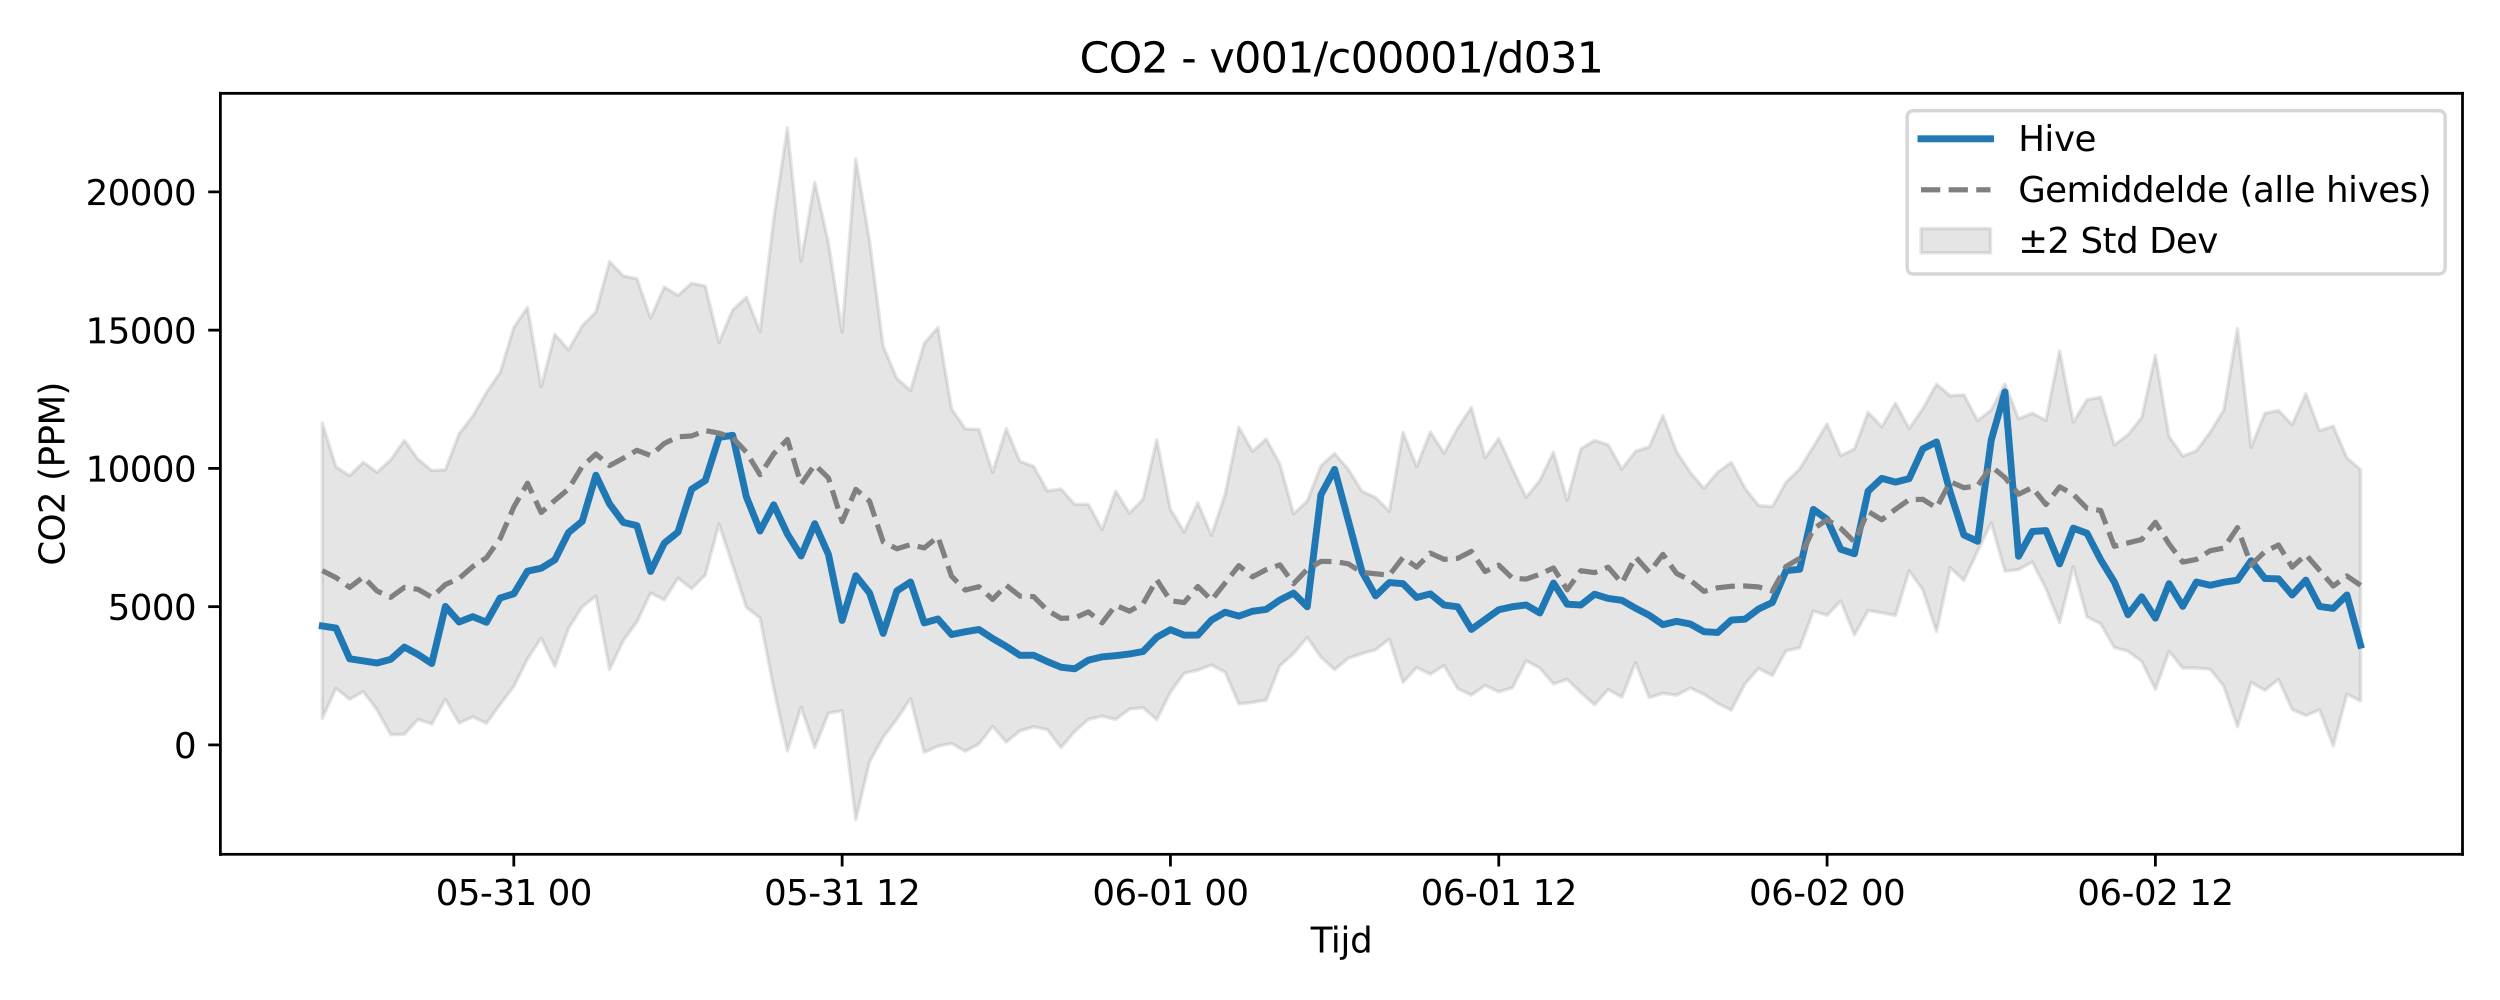<?xml version="1.0" encoding="utf-8" standalone="no"?>
<!DOCTYPE svg PUBLIC "-//W3C//DTD SVG 1.1//EN"
  "http://www.w3.org/Graphics/SVG/1.1/DTD/svg11.dtd">
<svg xmlns:xlink="http://www.w3.org/1999/xlink" width="720pt" height="288pt" viewBox="0 0 720 288" xmlns="http://www.w3.org/2000/svg" version="1.1">
 <defs>
  <style type="text/css">*{stroke-linejoin: round; stroke-linecap: butt}</style>
 </defs>
 <g id="figure_1">
  <g id="patch_1">
   <path d="M 0 288 
L 720 288 
L 720 0 
L 0 0 
z
" style="fill: #ffffff"/>
  </g>
  <g id="axes_1">
   <g id="patch_2">
    <path d="M 63.47 246.04 
L 709.2 246.04 
L 709.2 26.88 
L 63.47 26.88 
z
" style="fill: #ffffff"/>
   </g>
   <g id="FillBetweenPolyCollection_1">
    <defs>
     <path id="md2791e93a8" d="M 92.821 -166.185 
L 92.821 -81.112 
L 96.761 -89.747 
L 100.701 -86.605 
L 104.641 -88.816 
L 108.58 -83.571 
L 112.52 -76.383 
L 116.46 -76.519 
L 120.4 -80.82 
L 124.34 -79.477 
L 128.279 -86.599 
L 132.219 -79.742 
L 136.159 -81.551 
L 140.099 -79.695 
L 144.039 -85.127 
L 147.978 -90.304 
L 151.918 -98.219 
L 155.858 -104.205 
L 159.798 -96.044 
L 163.737 -107.08 
L 167.677 -113.195 
L 171.617 -116.335 
L 175.557 -95.151 
L 179.497 -103.497 
L 183.436 -108.905 
L 187.376 -117.235 
L 191.316 -115.233 
L 195.256 -121.488 
L 199.195 -118.427 
L 203.135 -122.42 
L 207.075 -137.067 
L 211.015 -125.183 
L 214.955 -113.085 
L 218.894 -110.001 
L 222.834 -89.713 
L 226.774 -71.7 
L 230.714 -84.316 
L 234.653 -72.768 
L 238.593 -82.601 
L 242.533 -83.304 
L 246.473 -51.922 
L 250.413 -68.562 
L 254.352 -75.65 
L 258.292 -80.87 
L 262.232 -86.763 
L 266.172 -71.301 
L 270.111 -73.111 
L 274.051 -73.869 
L 277.991 -71.629 
L 281.931 -73.724 
L 285.871 -78.782 
L 289.81 -74.279 
L 293.75 -77.502 
L 297.69 -78.667 
L 301.63 -77.838 
L 305.57 -72.668 
L 309.509 -77.336 
L 313.449 -80.811 
L 317.389 -81.745 
L 321.329 -80.799 
L 325.268 -83.781 
L 329.208 -84.152 
L 333.148 -80.753 
L 337.088 -88.667 
L 341.028 -94.09 
L 344.967 -94.985 
L 348.907 -96.492 
L 352.847 -94.39 
L 356.787 -85.267 
L 360.726 -85.727 
L 364.666 -86.34 
L 368.606 -96.282 
L 372.546 -99.778 
L 376.486 -104.398 
L 380.425 -98.752 
L 384.365 -95.131 
L 388.305 -98.405 
L 392.245 -99.74 
L 396.184 -100.87 
L 400.124 -103.971 
L 404.064 -91.457 
L 408.004 -95.737 
L 411.944 -93.824 
L 415.883 -96.32 
L 419.823 -89.676 
L 423.763 -87.791 
L 427.703 -90.602 
L 431.642 -88.768 
L 435.582 -89.904 
L 439.522 -97.682 
L 443.462 -95.595 
L 447.402 -91.046 
L 451.341 -92.357 
L 455.281 -88.549 
L 459.221 -85.011 
L 463.161 -89.403 
L 467.1 -87.203 
L 471.04 -97.173 
L 474.98 -87.071 
L 478.92 -88.318 
L 482.86 -87.76 
L 486.799 -89.848 
L 490.739 -88.032 
L 494.679 -85.446 
L 498.619 -83.454 
L 502.559 -91.096 
L 506.498 -95.494 
L 510.438 -93.433 
L 514.378 -100.579 
L 518.318 -101.437 
L 522.257 -112.008 
L 526.197 -110.781 
L 530.137 -114.923 
L 534.077 -105.139 
L 538.017 -112.174 
L 541.956 -111.524 
L 545.896 -110.764 
L 549.836 -123.637 
L 553.776 -118.122 
L 557.715 -106.09 
L 561.655 -124.502 
L 565.595 -120.823 
L 569.535 -129.225 
L 573.475 -137.452 
L 577.414 -123.492 
L 581.354 -123.935 
L 585.294 -126.158 
L 589.234 -118.444 
L 593.173 -108.688 
L 597.113 -124.797 
L 601.053 -110.328 
L 604.993 -108.349 
L 608.933 -101.485 
L 612.872 -100.472 
L 616.812 -97.515 
L 620.752 -89.475 
L 624.692 -100.364 
L 628.631 -95.615 
L 632.571 -95.595 
L 636.511 -95.281 
L 640.451 -90.403 
L 644.391 -78.691 
L 648.33 -91.437 
L 652.27 -89.209 
L 656.21 -92.32 
L 660.15 -83.673 
L 664.09 -81.907 
L 668.029 -83.607 
L 671.969 -73.16 
L 675.909 -88.109 
L 679.849 -86.102 
L 679.849 -152.72 
L 679.849 -152.72 
L 675.909 -156.134 
L 671.969 -165.274 
L 668.029 -163.951 
L 664.09 -174.622 
L 660.15 -165.669 
L 656.21 -169.79 
L 652.27 -169.001 
L 648.33 -159.186 
L 644.391 -193.39 
L 640.451 -169.905 
L 636.511 -163.493 
L 632.571 -158.191 
L 628.631 -156.621 
L 624.692 -162.294 
L 620.752 -185.702 
L 616.812 -167.743 
L 612.872 -162.799 
L 608.933 -159.836 
L 604.993 -173.622 
L 601.053 -172.861 
L 597.113 -166.434 
L 593.173 -186.893 
L 589.234 -166.946 
L 585.294 -169.007 
L 581.354 -167.403 
L 577.414 -177.43 
L 573.475 -169.951 
L 569.535 -166.878 
L 565.595 -174.287 
L 561.655 -174.024 
L 557.715 -177.377 
L 553.776 -170.271 
L 549.836 -164.593 
L 545.896 -171.883 
L 541.956 -165.088 
L 538.017 -169.245 
L 534.077 -158.708 
L 530.137 -156.768 
L 526.197 -165.869 
L 522.257 -159.376 
L 518.318 -152.97 
L 514.378 -149.113 
L 510.438 -142.097 
L 506.498 -142.432 
L 502.559 -147.389 
L 498.619 -154.854 
L 494.679 -151.985 
L 490.739 -147.326 
L 486.799 -151.925 
L 482.86 -157.899 
L 478.92 -168.36 
L 474.98 -159.303 
L 471.04 -158.035 
L 467.1 -152.917 
L 463.161 -159.908 
L 459.221 -161.177 
L 455.281 -158.709 
L 451.341 -143.911 
L 447.402 -157.805 
L 443.462 -149.636 
L 439.522 -144.768 
L 435.582 -153.038 
L 431.642 -161.717 
L 427.703 -156.164 
L 423.763 -170.634 
L 419.823 -164.734 
L 415.883 -157.496 
L 411.944 -163.586 
L 408.004 -153.614 
L 404.064 -163.489 
L 400.124 -140.756 
L 396.184 -144.681 
L 392.245 -146.538 
L 388.305 -152.852 
L 384.365 -157.408 
L 380.425 -153.861 
L 376.486 -143.687 
L 372.546 -140.007 
L 368.606 -154.355 
L 364.666 -161.549 
L 360.726 -158.014 
L 356.787 -164.933 
L 352.847 -145.781 
L 348.907 -133.8 
L 344.967 -143.188 
L 341.028 -134.823 
L 337.088 -141.303 
L 333.148 -161.325 
L 329.208 -144.22 
L 325.268 -140.188 
L 321.329 -146.579 
L 317.389 -135.495 
L 313.449 -142.749 
L 309.509 -142.751 
L 305.57 -147.178 
L 301.63 -146.598 
L 297.69 -153.692 
L 293.75 -155.138 
L 289.81 -164.575 
L 285.871 -151.958 
L 281.931 -164.339 
L 277.991 -164.493 
L 274.051 -170.208 
L 270.111 -193.689 
L 266.172 -189.083 
L 262.232 -175.531 
L 258.292 -179.03 
L 254.352 -188.304 
L 250.413 -218.811 
L 246.473 -242.199 
L 242.533 -192.287 
L 238.593 -218.107 
L 234.653 -235.524 
L 230.714 -212.795 
L 226.774 -251.158 
L 222.834 -224.921 
L 218.894 -192.546 
L 214.955 -202.408 
L 211.015 -198.702 
L 207.075 -189.408 
L 203.135 -205.574 
L 199.195 -206.46 
L 195.256 -202.915 
L 191.316 -205.356 
L 187.376 -196.381 
L 183.436 -207.728 
L 179.497 -208.551 
L 175.557 -212.655 
L 171.617 -198.155 
L 167.677 -194.141 
L 163.737 -187.254 
L 159.798 -191.743 
L 155.858 -176.579 
L 151.918 -199.451 
L 147.978 -193.696 
L 144.039 -180.675 
L 140.099 -175.017 
L 136.159 -168.133 
L 132.219 -163.066 
L 128.279 -152.728 
L 124.34 -152.481 
L 120.4 -155.745 
L 116.46 -161.154 
L 112.52 -155.549 
L 108.58 -152.002 
L 104.641 -154.885 
L 100.701 -151.012 
L 96.761 -153.552 
L 92.821 -166.185 
z
" style="stroke: #808080; stroke-opacity: 0.2"/>
    </defs>
    <g clip-path="url(#p99388f083c)">
     <use xlink:href="#md2791e93a8" x="0" y="288" style="fill: #808080; fill-opacity: 0.2; stroke: #808080; stroke-opacity: 0.2"/>
    </g>
   </g>
   <g id="matplotlib.axis_1">
    <g id="xtick_1">
     <g id="line2d_1">
      <defs>
       <path id="mac774e91aa" d="M 0 0 
L 0 3.5 
" style="stroke: #000000; stroke-width: 0.8"/>
      </defs>
      <g>
       <use xlink:href="#mac774e91aa" x="147.978" y="246.04" style="stroke: #000000; stroke-width: 0.8"/>
      </g>
     </g>
     <g id="text_1">
      <!-- 05-31 00 -->
      <g transform="translate(125.498 260.638) scale(0.1 -0.1)">
       <defs>
        <path id="DejaVuSans-30" d="M 2034 4250 
Q 1547 4250 1301 3770 
Q 1056 3291 1056 2328 
Q 1056 1369 1301 889 
Q 1547 409 2034 409 
Q 2525 409 2770 889 
Q 3016 1369 3016 2328 
Q 3016 3291 2770 3770 
Q 2525 4250 2034 4250 
z
M 2034 4750 
Q 2819 4750 3233 4129 
Q 3647 3509 3647 2328 
Q 3647 1150 3233 529 
Q 2819 -91 2034 -91 
Q 1250 -91 836 529 
Q 422 1150 422 2328 
Q 422 3509 836 4129 
Q 1250 4750 2034 4750 
z
" transform="scale(0.016)"/>
        <path id="DejaVuSans-35" d="M 691 4666 
L 3169 4666 
L 3169 4134 
L 1269 4134 
L 1269 2991 
Q 1406 3038 1543 3061 
Q 1681 3084 1819 3084 
Q 2600 3084 3056 2656 
Q 3513 2228 3513 1497 
Q 3513 744 3044 326 
Q 2575 -91 1722 -91 
Q 1428 -91 1123 -41 
Q 819 9 494 109 
L 494 744 
Q 775 591 1075 516 
Q 1375 441 1709 441 
Q 2250 441 2565 725 
Q 2881 1009 2881 1497 
Q 2881 1984 2565 2268 
Q 2250 2553 1709 2553 
Q 1456 2553 1204 2497 
Q 953 2441 691 2322 
L 691 4666 
z
" transform="scale(0.016)"/>
        <path id="DejaVuSans-2d" d="M 313 2009 
L 1997 2009 
L 1997 1497 
L 313 1497 
L 313 2009 
z
" transform="scale(0.016)"/>
        <path id="DejaVuSans-33" d="M 2597 2516 
Q 3050 2419 3304 2112 
Q 3559 1806 3559 1356 
Q 3559 666 3084 287 
Q 2609 -91 1734 -91 
Q 1441 -91 1130 -33 
Q 819 25 488 141 
L 488 750 
Q 750 597 1062 519 
Q 1375 441 1716 441 
Q 2309 441 2620 675 
Q 2931 909 2931 1356 
Q 2931 1769 2642 2001 
Q 2353 2234 1838 2234 
L 1294 2234 
L 1294 2753 
L 1863 2753 
Q 2328 2753 2575 2939 
Q 2822 3125 2822 3475 
Q 2822 3834 2567 4026 
Q 2313 4219 1838 4219 
Q 1578 4219 1281 4162 
Q 984 4106 628 3988 
L 628 4550 
Q 988 4650 1302 4700 
Q 1616 4750 1894 4750 
Q 2613 4750 3031 4423 
Q 3450 4097 3450 3541 
Q 3450 3153 3228 2886 
Q 3006 2619 2597 2516 
z
" transform="scale(0.016)"/>
        <path id="DejaVuSans-31" d="M 794 531 
L 1825 531 
L 1825 4091 
L 703 3866 
L 703 4441 
L 1819 4666 
L 2450 4666 
L 2450 531 
L 3481 531 
L 3481 0 
L 794 0 
L 794 531 
z
" transform="scale(0.016)"/>
        <path id="DejaVuSans-20" transform="scale(0.016)"/>
       </defs>
       <use xlink:href="#DejaVuSans-30"/>
       <use xlink:href="#DejaVuSans-35" transform="translate(63.623 0)"/>
       <use xlink:href="#DejaVuSans-2d" transform="translate(127.246 0)"/>
       <use xlink:href="#DejaVuSans-33" transform="translate(163.33 0)"/>
       <use xlink:href="#DejaVuSans-31" transform="translate(226.953 0)"/>
       <use xlink:href="#DejaVuSans-20" transform="translate(290.576 0)"/>
       <use xlink:href="#DejaVuSans-30" transform="translate(322.363 0)"/>
       <use xlink:href="#DejaVuSans-30" transform="translate(385.986 0)"/>
      </g>
     </g>
    </g>
    <g id="xtick_2">
     <g id="line2d_2">
      <g>
       <use xlink:href="#mac774e91aa" x="242.533" y="246.04" style="stroke: #000000; stroke-width: 0.8"/>
      </g>
     </g>
     <g id="text_2">
      <!-- 05-31 12 -->
      <g transform="translate(220.053 260.638) scale(0.1 -0.1)">
       <defs>
        <path id="DejaVuSans-32" d="M 1228 531 
L 3431 531 
L 3431 0 
L 469 0 
L 469 531 
Q 828 903 1448 1529 
Q 2069 2156 2228 2338 
Q 2531 2678 2651 2914 
Q 2772 3150 2772 3378 
Q 2772 3750 2511 3984 
Q 2250 4219 1831 4219 
Q 1534 4219 1204 4116 
Q 875 4013 500 3803 
L 500 4441 
Q 881 4594 1212 4672 
Q 1544 4750 1819 4750 
Q 2544 4750 2975 4387 
Q 3406 4025 3406 3419 
Q 3406 3131 3298 2873 
Q 3191 2616 2906 2266 
Q 2828 2175 2409 1742 
Q 1991 1309 1228 531 
z
" transform="scale(0.016)"/>
       </defs>
       <use xlink:href="#DejaVuSans-30"/>
       <use xlink:href="#DejaVuSans-35" transform="translate(63.623 0)"/>
       <use xlink:href="#DejaVuSans-2d" transform="translate(127.246 0)"/>
       <use xlink:href="#DejaVuSans-33" transform="translate(163.33 0)"/>
       <use xlink:href="#DejaVuSans-31" transform="translate(226.953 0)"/>
       <use xlink:href="#DejaVuSans-20" transform="translate(290.576 0)"/>
       <use xlink:href="#DejaVuSans-31" transform="translate(322.363 0)"/>
       <use xlink:href="#DejaVuSans-32" transform="translate(385.986 0)"/>
      </g>
     </g>
    </g>
    <g id="xtick_3">
     <g id="line2d_3">
      <g>
       <use xlink:href="#mac774e91aa" x="337.088" y="246.04" style="stroke: #000000; stroke-width: 0.8"/>
      </g>
     </g>
     <g id="text_3">
      <!-- 06-01 00 -->
      <g transform="translate(314.607 260.638) scale(0.1 -0.1)">
       <defs>
        <path id="DejaVuSans-36" d="M 2113 2584 
Q 1688 2584 1439 2293 
Q 1191 2003 1191 1497 
Q 1191 994 1439 701 
Q 1688 409 2113 409 
Q 2538 409 2786 701 
Q 3034 994 3034 1497 
Q 3034 2003 2786 2293 
Q 2538 2584 2113 2584 
z
M 3366 4563 
L 3366 3988 
Q 3128 4100 2886 4159 
Q 2644 4219 2406 4219 
Q 1781 4219 1451 3797 
Q 1122 3375 1075 2522 
Q 1259 2794 1537 2939 
Q 1816 3084 2150 3084 
Q 2853 3084 3261 2657 
Q 3669 2231 3669 1497 
Q 3669 778 3244 343 
Q 2819 -91 2113 -91 
Q 1303 -91 875 529 
Q 447 1150 447 2328 
Q 447 3434 972 4092 
Q 1497 4750 2381 4750 
Q 2619 4750 2861 4703 
Q 3103 4656 3366 4563 
z
" transform="scale(0.016)"/>
       </defs>
       <use xlink:href="#DejaVuSans-30"/>
       <use xlink:href="#DejaVuSans-36" transform="translate(63.623 0)"/>
       <use xlink:href="#DejaVuSans-2d" transform="translate(127.246 0)"/>
       <use xlink:href="#DejaVuSans-30" transform="translate(163.33 0)"/>
       <use xlink:href="#DejaVuSans-31" transform="translate(226.953 0)"/>
       <use xlink:href="#DejaVuSans-20" transform="translate(290.576 0)"/>
       <use xlink:href="#DejaVuSans-30" transform="translate(322.363 0)"/>
       <use xlink:href="#DejaVuSans-30" transform="translate(385.986 0)"/>
      </g>
     </g>
    </g>
    <g id="xtick_4">
     <g id="line2d_4">
      <g>
       <use xlink:href="#mac774e91aa" x="431.642" y="246.04" style="stroke: #000000; stroke-width: 0.8"/>
      </g>
     </g>
     <g id="text_4">
      <!-- 06-01 12 -->
      <g transform="translate(409.162 260.638) scale(0.1 -0.1)">
       <use xlink:href="#DejaVuSans-30"/>
       <use xlink:href="#DejaVuSans-36" transform="translate(63.623 0)"/>
       <use xlink:href="#DejaVuSans-2d" transform="translate(127.246 0)"/>
       <use xlink:href="#DejaVuSans-30" transform="translate(163.33 0)"/>
       <use xlink:href="#DejaVuSans-31" transform="translate(226.953 0)"/>
       <use xlink:href="#DejaVuSans-20" transform="translate(290.576 0)"/>
       <use xlink:href="#DejaVuSans-31" transform="translate(322.363 0)"/>
       <use xlink:href="#DejaVuSans-32" transform="translate(385.986 0)"/>
      </g>
     </g>
    </g>
    <g id="xtick_5">
     <g id="line2d_5">
      <g>
       <use xlink:href="#mac774e91aa" x="526.197" y="246.04" style="stroke: #000000; stroke-width: 0.8"/>
      </g>
     </g>
     <g id="text_5">
      <!-- 06-02 00 -->
      <g transform="translate(503.717 260.638) scale(0.1 -0.1)">
       <use xlink:href="#DejaVuSans-30"/>
       <use xlink:href="#DejaVuSans-36" transform="translate(63.623 0)"/>
       <use xlink:href="#DejaVuSans-2d" transform="translate(127.246 0)"/>
       <use xlink:href="#DejaVuSans-30" transform="translate(163.33 0)"/>
       <use xlink:href="#DejaVuSans-32" transform="translate(226.953 0)"/>
       <use xlink:href="#DejaVuSans-20" transform="translate(290.576 0)"/>
       <use xlink:href="#DejaVuSans-30" transform="translate(322.363 0)"/>
       <use xlink:href="#DejaVuSans-30" transform="translate(385.986 0)"/>
      </g>
     </g>
    </g>
    <g id="xtick_6">
     <g id="line2d_6">
      <g>
       <use xlink:href="#mac774e91aa" x="620.752" y="246.04" style="stroke: #000000; stroke-width: 0.8"/>
      </g>
     </g>
     <g id="text_6">
      <!-- 06-02 12 -->
      <g transform="translate(598.271 260.638) scale(0.1 -0.1)">
       <use xlink:href="#DejaVuSans-30"/>
       <use xlink:href="#DejaVuSans-36" transform="translate(63.623 0)"/>
       <use xlink:href="#DejaVuSans-2d" transform="translate(127.246 0)"/>
       <use xlink:href="#DejaVuSans-30" transform="translate(163.33 0)"/>
       <use xlink:href="#DejaVuSans-32" transform="translate(226.953 0)"/>
       <use xlink:href="#DejaVuSans-20" transform="translate(290.576 0)"/>
       <use xlink:href="#DejaVuSans-31" transform="translate(322.363 0)"/>
       <use xlink:href="#DejaVuSans-32" transform="translate(385.986 0)"/>
      </g>
     </g>
    </g>
    <g id="text_7">
     <!-- Tijd -->
     <g transform="translate(377.485 274.317) scale(0.1 -0.1)">
      <defs>
       <path id="DejaVuSans-54" d="M -19 4666 
L 3928 4666 
L 3928 4134 
L 2272 4134 
L 2272 0 
L 1638 0 
L 1638 4134 
L -19 4134 
L -19 4666 
z
" transform="scale(0.016)"/>
       <path id="DejaVuSans-69" d="M 603 3500 
L 1178 3500 
L 1178 0 
L 603 0 
L 603 3500 
z
M 603 4863 
L 1178 4863 
L 1178 4134 
L 603 4134 
L 603 4863 
z
" transform="scale(0.016)"/>
       <path id="DejaVuSans-6a" d="M 603 3500 
L 1178 3500 
L 1178 -63 
Q 1178 -731 923 -1031 
Q 669 -1331 103 -1331 
L -116 -1331 
L -116 -844 
L 38 -844 
Q 366 -844 484 -692 
Q 603 -541 603 -63 
L 603 3500 
z
M 603 4863 
L 1178 4863 
L 1178 4134 
L 603 4134 
L 603 4863 
z
" transform="scale(0.016)"/>
       <path id="DejaVuSans-64" d="M 2906 2969 
L 2906 4863 
L 3481 4863 
L 3481 0 
L 2906 0 
L 2906 525 
Q 2725 213 2448 61 
Q 2172 -91 1784 -91 
Q 1150 -91 751 415 
Q 353 922 353 1747 
Q 353 2572 751 3078 
Q 1150 3584 1784 3584 
Q 2172 3584 2448 3432 
Q 2725 3281 2906 2969 
z
M 947 1747 
Q 947 1113 1208 752 
Q 1469 391 1925 391 
Q 2381 391 2643 752 
Q 2906 1113 2906 1747 
Q 2906 2381 2643 2742 
Q 2381 3103 1925 3103 
Q 1469 3103 1208 2742 
Q 947 2381 947 1747 
z
" transform="scale(0.016)"/>
      </defs>
      <use xlink:href="#DejaVuSans-54"/>
      <use xlink:href="#DejaVuSans-69" transform="translate(57.959 0)"/>
      <use xlink:href="#DejaVuSans-6a" transform="translate(85.742 0)"/>
      <use xlink:href="#DejaVuSans-64" transform="translate(113.525 0)"/>
     </g>
    </g>
   </g>
   <g id="matplotlib.axis_2">
    <g id="ytick_1">
     <g id="line2d_7">
      <defs>
       <path id="m1b4047fcb6" d="M 0 0 
L -3.5 0 
" style="stroke: #000000; stroke-width: 0.8"/>
      </defs>
      <g>
       <use xlink:href="#m1b4047fcb6" x="63.47" y="214.532" style="stroke: #000000; stroke-width: 0.8"/>
      </g>
     </g>
     <g id="text_8">
      <!-- 0 -->
      <g transform="translate(50.108 218.331) scale(0.1 -0.1)">
       <use xlink:href="#DejaVuSans-30"/>
      </g>
     </g>
    </g>
    <g id="ytick_2">
     <g id="line2d_8">
      <g>
       <use xlink:href="#m1b4047fcb6" x="63.47" y="174.716" style="stroke: #000000; stroke-width: 0.8"/>
      </g>
     </g>
     <g id="text_9">
      <!-- 5000 -->
      <g transform="translate(31.02 178.515) scale(0.1 -0.1)">
       <use xlink:href="#DejaVuSans-35"/>
       <use xlink:href="#DejaVuSans-30" transform="translate(63.623 0)"/>
       <use xlink:href="#DejaVuSans-30" transform="translate(127.246 0)"/>
       <use xlink:href="#DejaVuSans-30" transform="translate(190.869 0)"/>
      </g>
     </g>
    </g>
    <g id="ytick_3">
     <g id="line2d_9">
      <g>
       <use xlink:href="#m1b4047fcb6" x="63.47" y="134.9" style="stroke: #000000; stroke-width: 0.8"/>
      </g>
     </g>
     <g id="text_10">
      <!-- 10000 -->
      <g transform="translate(24.657 138.699) scale(0.1 -0.1)">
       <use xlink:href="#DejaVuSans-31"/>
       <use xlink:href="#DejaVuSans-30" transform="translate(63.623 0)"/>
       <use xlink:href="#DejaVuSans-30" transform="translate(127.246 0)"/>
       <use xlink:href="#DejaVuSans-30" transform="translate(190.869 0)"/>
       <use xlink:href="#DejaVuSans-30" transform="translate(254.492 0)"/>
      </g>
     </g>
    </g>
    <g id="ytick_4">
     <g id="line2d_10">
      <g>
       <use xlink:href="#m1b4047fcb6" x="63.47" y="95.084" style="stroke: #000000; stroke-width: 0.8"/>
      </g>
     </g>
     <g id="text_11">
      <!-- 15000 -->
      <g transform="translate(24.657 98.883) scale(0.1 -0.1)">
       <use xlink:href="#DejaVuSans-31"/>
       <use xlink:href="#DejaVuSans-35" transform="translate(63.623 0)"/>
       <use xlink:href="#DejaVuSans-30" transform="translate(127.246 0)"/>
       <use xlink:href="#DejaVuSans-30" transform="translate(190.869 0)"/>
       <use xlink:href="#DejaVuSans-30" transform="translate(254.492 0)"/>
      </g>
     </g>
    </g>
    <g id="ytick_5">
     <g id="line2d_11">
      <g>
       <use xlink:href="#m1b4047fcb6" x="63.47" y="55.268" style="stroke: #000000; stroke-width: 0.8"/>
      </g>
     </g>
     <g id="text_12">
      <!-- 20000 -->
      <g transform="translate(24.657 59.067) scale(0.1 -0.1)">
       <use xlink:href="#DejaVuSans-32"/>
       <use xlink:href="#DejaVuSans-30" transform="translate(63.623 0)"/>
       <use xlink:href="#DejaVuSans-30" transform="translate(127.246 0)"/>
       <use xlink:href="#DejaVuSans-30" transform="translate(190.869 0)"/>
       <use xlink:href="#DejaVuSans-30" transform="translate(254.492 0)"/>
      </g>
     </g>
    </g>
    <g id="text_13">
     <!-- CO2 (PPM) -->
     <g transform="translate(18.578 162.903) rotate(-90) scale(0.1 -0.1)">
      <defs>
       <path id="DejaVuSans-43" d="M 4122 4306 
L 4122 3641 
Q 3803 3938 3442 4084 
Q 3081 4231 2675 4231 
Q 1875 4231 1450 3742 
Q 1025 3253 1025 2328 
Q 1025 1406 1450 917 
Q 1875 428 2675 428 
Q 3081 428 3442 575 
Q 3803 722 4122 1019 
L 4122 359 
Q 3791 134 3420 21 
Q 3050 -91 2638 -91 
Q 1578 -91 968 557 
Q 359 1206 359 2328 
Q 359 3453 968 4101 
Q 1578 4750 2638 4750 
Q 3056 4750 3426 4639 
Q 3797 4528 4122 4306 
z
" transform="scale(0.016)"/>
       <path id="DejaVuSans-4f" d="M 2522 4238 
Q 1834 4238 1429 3725 
Q 1025 3213 1025 2328 
Q 1025 1447 1429 934 
Q 1834 422 2522 422 
Q 3209 422 3611 934 
Q 4013 1447 4013 2328 
Q 4013 3213 3611 3725 
Q 3209 4238 2522 4238 
z
M 2522 4750 
Q 3503 4750 4090 4092 
Q 4678 3434 4678 2328 
Q 4678 1225 4090 567 
Q 3503 -91 2522 -91 
Q 1538 -91 948 565 
Q 359 1222 359 2328 
Q 359 3434 948 4092 
Q 1538 4750 2522 4750 
z
" transform="scale(0.016)"/>
       <path id="DejaVuSans-28" d="M 1984 4856 
Q 1566 4138 1362 3434 
Q 1159 2731 1159 2009 
Q 1159 1288 1364 580 
Q 1569 -128 1984 -844 
L 1484 -844 
Q 1016 -109 783 600 
Q 550 1309 550 2009 
Q 550 2706 781 3412 
Q 1013 4119 1484 4856 
L 1984 4856 
z
" transform="scale(0.016)"/>
       <path id="DejaVuSans-50" d="M 1259 4147 
L 1259 2394 
L 2053 2394 
Q 2494 2394 2734 2622 
Q 2975 2850 2975 3272 
Q 2975 3691 2734 3919 
Q 2494 4147 2053 4147 
L 1259 4147 
z
M 628 4666 
L 2053 4666 
Q 2838 4666 3239 4311 
Q 3641 3956 3641 3272 
Q 3641 2581 3239 2228 
Q 2838 1875 2053 1875 
L 1259 1875 
L 1259 0 
L 628 0 
L 628 4666 
z
" transform="scale(0.016)"/>
       <path id="DejaVuSans-4d" d="M 628 4666 
L 1569 4666 
L 2759 1491 
L 3956 4666 
L 4897 4666 
L 4897 0 
L 4281 0 
L 4281 4097 
L 3078 897 
L 2444 897 
L 1241 4097 
L 1241 0 
L 628 0 
L 628 4666 
z
" transform="scale(0.016)"/>
       <path id="DejaVuSans-29" d="M 513 4856 
L 1013 4856 
Q 1481 4119 1714 3412 
Q 1947 2706 1947 2009 
Q 1947 1309 1714 600 
Q 1481 -109 1013 -844 
L 513 -844 
Q 928 -128 1133 580 
Q 1338 1288 1338 2009 
Q 1338 2731 1133 3434 
Q 928 4138 513 4856 
z
" transform="scale(0.016)"/>
      </defs>
      <use xlink:href="#DejaVuSans-43"/>
      <use xlink:href="#DejaVuSans-4f" transform="translate(69.824 0)"/>
      <use xlink:href="#DejaVuSans-32" transform="translate(148.535 0)"/>
      <use xlink:href="#DejaVuSans-20" transform="translate(212.158 0)"/>
      <use xlink:href="#DejaVuSans-28" transform="translate(243.945 0)"/>
      <use xlink:href="#DejaVuSans-50" transform="translate(282.959 0)"/>
      <use xlink:href="#DejaVuSans-50" transform="translate(343.262 0)"/>
      <use xlink:href="#DejaVuSans-4d" transform="translate(403.564 0)"/>
      <use xlink:href="#DejaVuSans-29" transform="translate(489.844 0)"/>
     </g>
    </g>
   </g>
   <g id="line2d_12">
    <path d="M 92.821 180.29 
L 96.761 180.879 
L 100.701 189.724 
L 108.58 190.945 
L 112.52 189.896 
L 116.46 186.363 
L 120.4 188.489 
L 124.34 191.091 
L 128.279 174.66 
L 132.219 179.13 
L 136.159 177.601 
L 140.099 179.207 
L 144.039 172.231 
L 147.978 171.008 
L 151.918 164.491 
L 155.858 163.655 
L 159.798 161.229 
L 163.737 153.361 
L 167.677 150.141 
L 171.617 136.869 
L 175.557 145.132 
L 179.497 150.444 
L 183.436 151.386 
L 187.376 164.565 
L 191.316 156.427 
L 195.256 153.247 
L 199.195 140.884 
L 203.135 138.382 
L 207.075 125.968 
L 211.015 125.371 
L 214.955 143.089 
L 218.894 152.92 
L 222.834 145.39 
L 226.774 153.81 
L 230.714 160.123 
L 234.653 150.822 
L 238.593 159.681 
L 242.533 178.677 
L 246.473 165.808 
L 250.413 170.739 
L 254.352 182.413 
L 258.292 170.179 
L 262.232 167.628 
L 266.172 179.387 
L 270.111 178.273 
L 274.051 182.748 
L 277.991 181.938 
L 281.931 181.299 
L 285.871 183.881 
L 289.81 186.167 
L 293.75 188.731 
L 297.69 188.72 
L 301.63 190.533 
L 305.57 192.163 
L 309.509 192.614 
L 313.449 190.124 
L 317.389 189.177 
L 321.329 188.834 
L 325.268 188.346 
L 329.208 187.64 
L 333.148 183.528 
L 337.088 181.352 
L 341.028 182.912 
L 344.967 182.923 
L 348.907 178.57 
L 352.847 176.314 
L 356.787 177.436 
L 360.726 176.038 
L 364.666 175.509 
L 368.606 172.805 
L 372.546 170.819 
L 376.486 174.753 
L 380.425 142.497 
L 384.365 135.197 
L 392.245 164.606 
L 396.184 171.605 
L 400.124 167.782 
L 404.064 168.098 
L 408.004 172.064 
L 411.944 171.039 
L 415.883 174.251 
L 419.823 174.756 
L 423.763 181.269 
L 431.642 175.608 
L 435.582 174.74 
L 439.522 174.235 
L 443.462 176.531 
L 447.402 167.92 
L 451.341 174.003 
L 455.281 174.235 
L 459.221 171.143 
L 463.161 172.348 
L 467.1 172.887 
L 471.04 175.159 
L 474.98 177.198 
L 478.92 179.896 
L 482.86 178.949 
L 486.799 179.714 
L 490.739 181.925 
L 494.679 182.153 
L 498.619 178.573 
L 502.559 178.328 
L 506.498 175.374 
L 510.438 173.519 
L 514.378 164.348 
L 518.318 163.944 
L 522.257 146.72 
L 526.197 149.579 
L 530.137 158.195 
L 534.077 159.479 
L 538.017 141.454 
L 541.956 137.769 
L 545.896 138.85 
L 549.836 137.846 
L 553.776 129.259 
L 557.715 127.287 
L 561.655 141.748 
L 565.595 154.062 
L 569.535 155.885 
L 573.475 126.724 
L 577.414 112.895 
L 581.354 160.194 
L 585.294 153.072 
L 589.234 152.809 
L 593.173 162.397 
L 597.113 152.111 
L 601.053 153.581 
L 604.993 161.207 
L 608.933 167.623 
L 612.872 177.028 
L 616.812 171.889 
L 620.752 178.023 
L 624.692 168.112 
L 628.631 174.623 
L 632.571 167.623 
L 636.511 168.555 
L 640.451 167.682 
L 644.391 167.084 
L 648.33 161.497 
L 652.27 166.601 
L 656.21 166.713 
L 660.15 171.347 
L 664.09 167.079 
L 668.029 174.655 
L 671.969 175.212 
L 675.909 171.355 
L 679.849 185.808 
L 679.849 185.808 
" clip-path="url(#p99388f083c)" style="fill: none; stroke: #1f77b4; stroke-width: 2; stroke-linecap: square"/>
   </g>
   <g id="line2d_13">
    <path d="M 92.821 164.352 
L 96.761 166.351 
L 100.701 169.192 
L 104.641 166.15 
L 108.58 170.213 
L 112.52 172.034 
L 116.46 169.163 
L 120.4 169.717 
L 124.34 172.021 
L 128.279 168.336 
L 132.219 166.596 
L 136.159 163.158 
L 140.099 160.644 
L 144.039 155.099 
L 147.978 146 
L 151.918 139.165 
L 155.858 147.608 
L 159.798 144.107 
L 163.737 140.833 
L 167.677 134.332 
L 171.617 130.755 
L 175.557 134.097 
L 179.497 131.976 
L 183.436 129.683 
L 187.376 131.192 
L 191.316 127.706 
L 195.256 125.799 
L 199.195 125.557 
L 203.135 124.003 
L 207.075 124.762 
L 211.015 126.058 
L 214.955 130.253 
L 218.894 136.726 
L 222.834 130.683 
L 226.774 126.571 
L 230.714 139.445 
L 234.653 133.854 
L 238.593 137.646 
L 242.533 150.205 
L 246.473 140.94 
L 250.413 144.313 
L 254.352 156.023 
L 258.292 158.05 
L 262.232 156.853 
L 266.172 157.808 
L 270.111 154.6 
L 274.051 165.962 
L 277.991 169.939 
L 281.931 168.968 
L 285.871 172.63 
L 289.81 168.573 
L 293.75 171.68 
L 297.69 171.82 
L 301.63 175.782 
L 305.57 178.077 
L 309.509 177.956 
L 313.449 176.22 
L 317.389 179.38 
L 321.329 174.311 
L 325.268 176.016 
L 329.208 173.814 
L 333.148 166.961 
L 337.088 173.015 
L 341.028 173.543 
L 344.967 168.914 
L 348.907 172.854 
L 356.787 162.9 
L 360.726 166.13 
L 364.666 164.055 
L 368.606 162.682 
L 372.546 168.107 
L 376.486 163.957 
L 380.425 161.693 
L 384.365 161.731 
L 388.305 162.371 
L 392.245 164.861 
L 400.124 165.636 
L 404.064 160.527 
L 408.004 163.325 
L 411.944 159.295 
L 415.883 161.092 
L 419.823 160.795 
L 423.763 158.787 
L 427.703 164.617 
L 431.642 162.757 
L 435.582 166.529 
L 439.522 166.775 
L 443.462 165.385 
L 447.402 163.575 
L 451.341 169.866 
L 455.281 164.371 
L 459.221 164.906 
L 463.161 163.344 
L 467.1 167.94 
L 471.04 160.396 
L 474.98 164.813 
L 478.92 159.661 
L 482.86 165.17 
L 486.799 167.113 
L 490.739 170.321 
L 494.679 169.285 
L 498.619 168.846 
L 502.559 168.758 
L 506.498 169.037 
L 510.438 170.235 
L 514.378 163.154 
L 518.318 160.796 
L 522.257 152.308 
L 526.197 149.675 
L 530.137 152.155 
L 534.077 156.077 
L 538.017 147.291 
L 541.956 149.694 
L 545.896 146.676 
L 549.836 143.885 
L 553.776 143.804 
L 557.715 146.267 
L 561.655 138.737 
L 565.595 140.445 
L 569.535 139.948 
L 573.475 134.299 
L 577.414 137.539 
L 581.354 142.331 
L 585.294 140.417 
L 589.234 145.305 
L 593.173 140.21 
L 597.113 142.385 
L 601.053 146.406 
L 604.993 147.014 
L 608.933 157.339 
L 616.812 155.371 
L 620.752 150.412 
L 624.692 156.671 
L 628.631 161.882 
L 632.571 161.107 
L 636.511 158.613 
L 640.451 157.846 
L 644.391 151.96 
L 648.33 162.688 
L 652.27 158.895 
L 656.21 156.945 
L 660.15 163.329 
L 664.09 159.736 
L 671.969 168.783 
L 675.909 165.878 
L 679.849 168.589 
L 679.849 168.589 
" clip-path="url(#p99388f083c)" style="fill: none; stroke-dasharray: 5.55,2.4; stroke-dashoffset: 0; stroke: #808080; stroke-width: 1.5"/>
   </g>
   <g id="patch_3">
    <path d="M 63.47 246.04 
L 63.47 26.88 
" style="fill: none; stroke: #000000; stroke-width: 0.8; stroke-linejoin: miter; stroke-linecap: square"/>
   </g>
   <g id="patch_4">
    <path d="M 709.2 246.04 
L 709.2 26.88 
" style="fill: none; stroke: #000000; stroke-width: 0.8; stroke-linejoin: miter; stroke-linecap: square"/>
   </g>
   <g id="patch_5">
    <path d="M 63.47 246.04 
L 709.2 246.04 
" style="fill: none; stroke: #000000; stroke-width: 0.8; stroke-linejoin: miter; stroke-linecap: square"/>
   </g>
   <g id="patch_6">
    <path d="M 63.47 26.88 
L 709.2 26.88 
" style="fill: none; stroke: #000000; stroke-width: 0.8; stroke-linejoin: miter; stroke-linecap: square"/>
   </g>
   <g id="text_14">
    <!-- CO2 - v001/c00001/d031 -->
    <g transform="translate(310.932 20.88) scale(0.12 -0.12)">
     <defs>
      <path id="DejaVuSans-76" d="M 191 3500 
L 800 3500 
L 1894 563 
L 2988 3500 
L 3597 3500 
L 2284 0 
L 1503 0 
L 191 3500 
z
" transform="scale(0.016)"/>
      <path id="DejaVuSans-2f" d="M 1625 4666 
L 2156 4666 
L 531 -594 
L 0 -594 
L 1625 4666 
z
" transform="scale(0.016)"/>
      <path id="DejaVuSans-63" d="M 3122 3366 
L 3122 2828 
Q 2878 2963 2633 3030 
Q 2388 3097 2138 3097 
Q 1578 3097 1268 2742 
Q 959 2388 959 1747 
Q 959 1106 1268 751 
Q 1578 397 2138 397 
Q 2388 397 2633 464 
Q 2878 531 3122 666 
L 3122 134 
Q 2881 22 2623 -34 
Q 2366 -91 2075 -91 
Q 1284 -91 818 406 
Q 353 903 353 1747 
Q 353 2603 823 3093 
Q 1294 3584 2113 3584 
Q 2378 3584 2631 3529 
Q 2884 3475 3122 3366 
z
" transform="scale(0.016)"/>
     </defs>
     <use xlink:href="#DejaVuSans-43"/>
     <use xlink:href="#DejaVuSans-4f" transform="translate(69.824 0)"/>
     <use xlink:href="#DejaVuSans-32" transform="translate(148.535 0)"/>
     <use xlink:href="#DejaVuSans-20" transform="translate(212.158 0)"/>
     <use xlink:href="#DejaVuSans-2d" transform="translate(243.945 0)"/>
     <use xlink:href="#DejaVuSans-20" transform="translate(280.029 0)"/>
     <use xlink:href="#DejaVuSans-76" transform="translate(311.816 0)"/>
     <use xlink:href="#DejaVuSans-30" transform="translate(370.996 0)"/>
     <use xlink:href="#DejaVuSans-30" transform="translate(434.619 0)"/>
     <use xlink:href="#DejaVuSans-31" transform="translate(498.242 0)"/>
     <use xlink:href="#DejaVuSans-2f" transform="translate(561.865 0)"/>
     <use xlink:href="#DejaVuSans-63" transform="translate(595.557 0)"/>
     <use xlink:href="#DejaVuSans-30" transform="translate(650.537 0)"/>
     <use xlink:href="#DejaVuSans-30" transform="translate(714.16 0)"/>
     <use xlink:href="#DejaVuSans-30" transform="translate(777.783 0)"/>
     <use xlink:href="#DejaVuSans-30" transform="translate(841.406 0)"/>
     <use xlink:href="#DejaVuSans-31" transform="translate(905.029 0)"/>
     <use xlink:href="#DejaVuSans-2f" transform="translate(968.652 0)"/>
     <use xlink:href="#DejaVuSans-64" transform="translate(1002.344 0)"/>
     <use xlink:href="#DejaVuSans-30" transform="translate(1065.82 0)"/>
     <use xlink:href="#DejaVuSans-33" transform="translate(1129.443 0)"/>
     <use xlink:href="#DejaVuSans-31" transform="translate(1193.066 0)"/>
    </g>
   </g>
   <g id="legend_1">
    <g id="patch_7">
     <path d="M 551.256 78.914 
L 702.2 78.914 
Q 704.2 78.914 704.2 76.914 
L 704.2 33.88 
Q 704.2 31.88 702.2 31.88 
L 551.256 31.88 
Q 549.256 31.88 549.256 33.88 
L 549.256 76.914 
Q 549.256 78.914 551.256 78.914 
z
" style="fill: #ffffff; opacity: 0.8; stroke: #cccccc; stroke-linejoin: miter"/>
    </g>
    <g id="line2d_14">
     <path d="M 553.256 39.978 
L 563.256 39.978 
L 573.256 39.978 
" style="fill: none; stroke: #1f77b4; stroke-width: 2; stroke-linecap: square"/>
    </g>
    <g id="text_15">
     <!-- Hive -->
     <g transform="translate(581.256 43.478) scale(0.1 -0.1)">
      <defs>
       <path id="DejaVuSans-48" d="M 628 4666 
L 1259 4666 
L 1259 2753 
L 3553 2753 
L 3553 4666 
L 4184 4666 
L 4184 0 
L 3553 0 
L 3553 2222 
L 1259 2222 
L 1259 0 
L 628 0 
L 628 4666 
z
" transform="scale(0.016)"/>
       <path id="DejaVuSans-65" d="M 3597 1894 
L 3597 1613 
L 953 1613 
Q 991 1019 1311 708 
Q 1631 397 2203 397 
Q 2534 397 2845 478 
Q 3156 559 3463 722 
L 3463 178 
Q 3153 47 2828 -22 
Q 2503 -91 2169 -91 
Q 1331 -91 842 396 
Q 353 884 353 1716 
Q 353 2575 817 3079 
Q 1281 3584 2069 3584 
Q 2775 3584 3186 3129 
Q 3597 2675 3597 1894 
z
M 3022 2063 
Q 3016 2534 2758 2815 
Q 2500 3097 2075 3097 
Q 1594 3097 1305 2825 
Q 1016 2553 972 2059 
L 3022 2063 
z
" transform="scale(0.016)"/>
      </defs>
      <use xlink:href="#DejaVuSans-48"/>
      <use xlink:href="#DejaVuSans-69" transform="translate(75.195 0)"/>
      <use xlink:href="#DejaVuSans-76" transform="translate(102.979 0)"/>
      <use xlink:href="#DejaVuSans-65" transform="translate(162.158 0)"/>
     </g>
    </g>
    <g id="line2d_15">
     <path d="M 553.256 54.657 
L 563.256 54.657 
L 573.256 54.657 
" style="fill: none; stroke-dasharray: 5.55,2.4; stroke-dashoffset: 0; stroke: #808080; stroke-width: 1.5"/>
    </g>
    <g id="text_16">
     <!-- Gemiddelde (alle hives) -->
     <g transform="translate(581.256 58.157) scale(0.1 -0.1)">
      <defs>
       <path id="DejaVuSans-47" d="M 3809 666 
L 3809 1919 
L 2778 1919 
L 2778 2438 
L 4434 2438 
L 4434 434 
Q 4069 175 3628 42 
Q 3188 -91 2688 -91 
Q 1594 -91 976 548 
Q 359 1188 359 2328 
Q 359 3472 976 4111 
Q 1594 4750 2688 4750 
Q 3144 4750 3555 4637 
Q 3966 4525 4313 4306 
L 4313 3634 
Q 3963 3931 3569 4081 
Q 3175 4231 2741 4231 
Q 1884 4231 1454 3753 
Q 1025 3275 1025 2328 
Q 1025 1384 1454 906 
Q 1884 428 2741 428 
Q 3075 428 3337 486 
Q 3600 544 3809 666 
z
" transform="scale(0.016)"/>
       <path id="DejaVuSans-6d" d="M 3328 2828 
Q 3544 3216 3844 3400 
Q 4144 3584 4550 3584 
Q 5097 3584 5394 3201 
Q 5691 2819 5691 2113 
L 5691 0 
L 5113 0 
L 5113 2094 
Q 5113 2597 4934 2840 
Q 4756 3084 4391 3084 
Q 3944 3084 3684 2787 
Q 3425 2491 3425 1978 
L 3425 0 
L 2847 0 
L 2847 2094 
Q 2847 2600 2669 2842 
Q 2491 3084 2119 3084 
Q 1678 3084 1418 2786 
Q 1159 2488 1159 1978 
L 1159 0 
L 581 0 
L 581 3500 
L 1159 3500 
L 1159 2956 
Q 1356 3278 1631 3431 
Q 1906 3584 2284 3584 
Q 2666 3584 2933 3390 
Q 3200 3197 3328 2828 
z
" transform="scale(0.016)"/>
       <path id="DejaVuSans-6c" d="M 603 4863 
L 1178 4863 
L 1178 0 
L 603 0 
L 603 4863 
z
" transform="scale(0.016)"/>
       <path id="DejaVuSans-61" d="M 2194 1759 
Q 1497 1759 1228 1600 
Q 959 1441 959 1056 
Q 959 750 1161 570 
Q 1363 391 1709 391 
Q 2188 391 2477 730 
Q 2766 1069 2766 1631 
L 2766 1759 
L 2194 1759 
z
M 3341 1997 
L 3341 0 
L 2766 0 
L 2766 531 
Q 2569 213 2275 61 
Q 1981 -91 1556 -91 
Q 1019 -91 701 211 
Q 384 513 384 1019 
Q 384 1609 779 1909 
Q 1175 2209 1959 2209 
L 2766 2209 
L 2766 2266 
Q 2766 2663 2505 2880 
Q 2244 3097 1772 3097 
Q 1472 3097 1187 3025 
Q 903 2953 641 2809 
L 641 3341 
Q 956 3463 1253 3523 
Q 1550 3584 1831 3584 
Q 2591 3584 2966 3190 
Q 3341 2797 3341 1997 
z
" transform="scale(0.016)"/>
       <path id="DejaVuSans-68" d="M 3513 2113 
L 3513 0 
L 2938 0 
L 2938 2094 
Q 2938 2591 2744 2837 
Q 2550 3084 2163 3084 
Q 1697 3084 1428 2787 
Q 1159 2491 1159 1978 
L 1159 0 
L 581 0 
L 581 4863 
L 1159 4863 
L 1159 2956 
Q 1366 3272 1645 3428 
Q 1925 3584 2291 3584 
Q 2894 3584 3203 3211 
Q 3513 2838 3513 2113 
z
" transform="scale(0.016)"/>
       <path id="DejaVuSans-73" d="M 2834 3397 
L 2834 2853 
Q 2591 2978 2328 3040 
Q 2066 3103 1784 3103 
Q 1356 3103 1142 2972 
Q 928 2841 928 2578 
Q 928 2378 1081 2264 
Q 1234 2150 1697 2047 
L 1894 2003 
Q 2506 1872 2764 1633 
Q 3022 1394 3022 966 
Q 3022 478 2636 193 
Q 2250 -91 1575 -91 
Q 1294 -91 989 -36 
Q 684 19 347 128 
L 347 722 
Q 666 556 975 473 
Q 1284 391 1588 391 
Q 1994 391 2212 530 
Q 2431 669 2431 922 
Q 2431 1156 2273 1281 
Q 2116 1406 1581 1522 
L 1381 1569 
Q 847 1681 609 1914 
Q 372 2147 372 2553 
Q 372 3047 722 3315 
Q 1072 3584 1716 3584 
Q 2034 3584 2315 3537 
Q 2597 3491 2834 3397 
z
" transform="scale(0.016)"/>
      </defs>
      <use xlink:href="#DejaVuSans-47"/>
      <use xlink:href="#DejaVuSans-65" transform="translate(77.49 0)"/>
      <use xlink:href="#DejaVuSans-6d" transform="translate(139.014 0)"/>
      <use xlink:href="#DejaVuSans-69" transform="translate(236.426 0)"/>
      <use xlink:href="#DejaVuSans-64" transform="translate(264.209 0)"/>
      <use xlink:href="#DejaVuSans-64" transform="translate(327.686 0)"/>
      <use xlink:href="#DejaVuSans-65" transform="translate(391.162 0)"/>
      <use xlink:href="#DejaVuSans-6c" transform="translate(452.686 0)"/>
      <use xlink:href="#DejaVuSans-64" transform="translate(480.469 0)"/>
      <use xlink:href="#DejaVuSans-65" transform="translate(543.945 0)"/>
      <use xlink:href="#DejaVuSans-20" transform="translate(605.469 0)"/>
      <use xlink:href="#DejaVuSans-28" transform="translate(637.256 0)"/>
      <use xlink:href="#DejaVuSans-61" transform="translate(676.27 0)"/>
      <use xlink:href="#DejaVuSans-6c" transform="translate(737.549 0)"/>
      <use xlink:href="#DejaVuSans-6c" transform="translate(765.332 0)"/>
      <use xlink:href="#DejaVuSans-65" transform="translate(793.115 0)"/>
      <use xlink:href="#DejaVuSans-20" transform="translate(854.639 0)"/>
      <use xlink:href="#DejaVuSans-68" transform="translate(886.426 0)"/>
      <use xlink:href="#DejaVuSans-69" transform="translate(949.805 0)"/>
      <use xlink:href="#DejaVuSans-76" transform="translate(977.588 0)"/>
      <use xlink:href="#DejaVuSans-65" transform="translate(1036.768 0)"/>
      <use xlink:href="#DejaVuSans-73" transform="translate(1098.291 0)"/>
      <use xlink:href="#DejaVuSans-29" transform="translate(1150.391 0)"/>
     </g>
    </g>
    <g id="patch_8">
     <path d="M 553.256 72.835 
L 573.256 72.835 
L 573.256 65.835 
L 553.256 65.835 
z
" style="fill: #808080; fill-opacity: 0.2; stroke: #808080; stroke-opacity: 0.2; stroke-linejoin: miter"/>
    </g>
    <g id="text_17">
     <!-- ±2 Std Dev -->
     <g transform="translate(581.256 72.835) scale(0.1 -0.1)">
      <defs>
       <path id="DejaVuSans-b1" d="M 2944 4013 
L 2944 2803 
L 4684 2803 
L 4684 2272 
L 2944 2272 
L 2944 1063 
L 2419 1063 
L 2419 2272 
L 678 2272 
L 678 2803 
L 2419 2803 
L 2419 4013 
L 2944 4013 
z
M 678 531 
L 4684 531 
L 4684 0 
L 678 0 
L 678 531 
z
" transform="scale(0.016)"/>
       <path id="DejaVuSans-53" d="M 3425 4513 
L 3425 3897 
Q 3066 4069 2747 4153 
Q 2428 4238 2131 4238 
Q 1616 4238 1336 4038 
Q 1056 3838 1056 3469 
Q 1056 3159 1242 3001 
Q 1428 2844 1947 2747 
L 2328 2669 
Q 3034 2534 3370 2195 
Q 3706 1856 3706 1288 
Q 3706 609 3251 259 
Q 2797 -91 1919 -91 
Q 1588 -91 1214 -16 
Q 841 59 441 206 
L 441 856 
Q 825 641 1194 531 
Q 1563 422 1919 422 
Q 2459 422 2753 634 
Q 3047 847 3047 1241 
Q 3047 1584 2836 1778 
Q 2625 1972 2144 2069 
L 1759 2144 
Q 1053 2284 737 2584 
Q 422 2884 422 3419 
Q 422 4038 858 4394 
Q 1294 4750 2059 4750 
Q 2388 4750 2728 4690 
Q 3069 4631 3425 4513 
z
" transform="scale(0.016)"/>
       <path id="DejaVuSans-74" d="M 1172 4494 
L 1172 3500 
L 2356 3500 
L 2356 3053 
L 1172 3053 
L 1172 1153 
Q 1172 725 1289 603 
Q 1406 481 1766 481 
L 2356 481 
L 2356 0 
L 1766 0 
Q 1100 0 847 248 
Q 594 497 594 1153 
L 594 3053 
L 172 3053 
L 172 3500 
L 594 3500 
L 594 4494 
L 1172 4494 
z
" transform="scale(0.016)"/>
       <path id="DejaVuSans-44" d="M 1259 4147 
L 1259 519 
L 2022 519 
Q 2988 519 3436 956 
Q 3884 1394 3884 2338 
Q 3884 3275 3436 3711 
Q 2988 4147 2022 4147 
L 1259 4147 
z
M 628 4666 
L 1925 4666 
Q 3281 4666 3915 4102 
Q 4550 3538 4550 2338 
Q 4550 1131 3912 565 
Q 3275 0 1925 0 
L 628 0 
L 628 4666 
z
" transform="scale(0.016)"/>
      </defs>
      <use xlink:href="#DejaVuSans-b1"/>
      <use xlink:href="#DejaVuSans-32" transform="translate(83.789 0)"/>
      <use xlink:href="#DejaVuSans-20" transform="translate(147.412 0)"/>
      <use xlink:href="#DejaVuSans-53" transform="translate(179.199 0)"/>
      <use xlink:href="#DejaVuSans-74" transform="translate(242.676 0)"/>
      <use xlink:href="#DejaVuSans-64" transform="translate(281.885 0)"/>
      <use xlink:href="#DejaVuSans-20" transform="translate(345.361 0)"/>
      <use xlink:href="#DejaVuSans-44" transform="translate(377.148 0)"/>
      <use xlink:href="#DejaVuSans-65" transform="translate(454.15 0)"/>
      <use xlink:href="#DejaVuSans-76" transform="translate(515.674 0)"/>
     </g>
    </g>
   </g>
  </g>
 </g>
 <defs>
  <clipPath id="p99388f083c">
   <rect x="63.47" y="26.88" width="645.73" height="219.16"/>
  </clipPath>
 </defs>
</svg>
